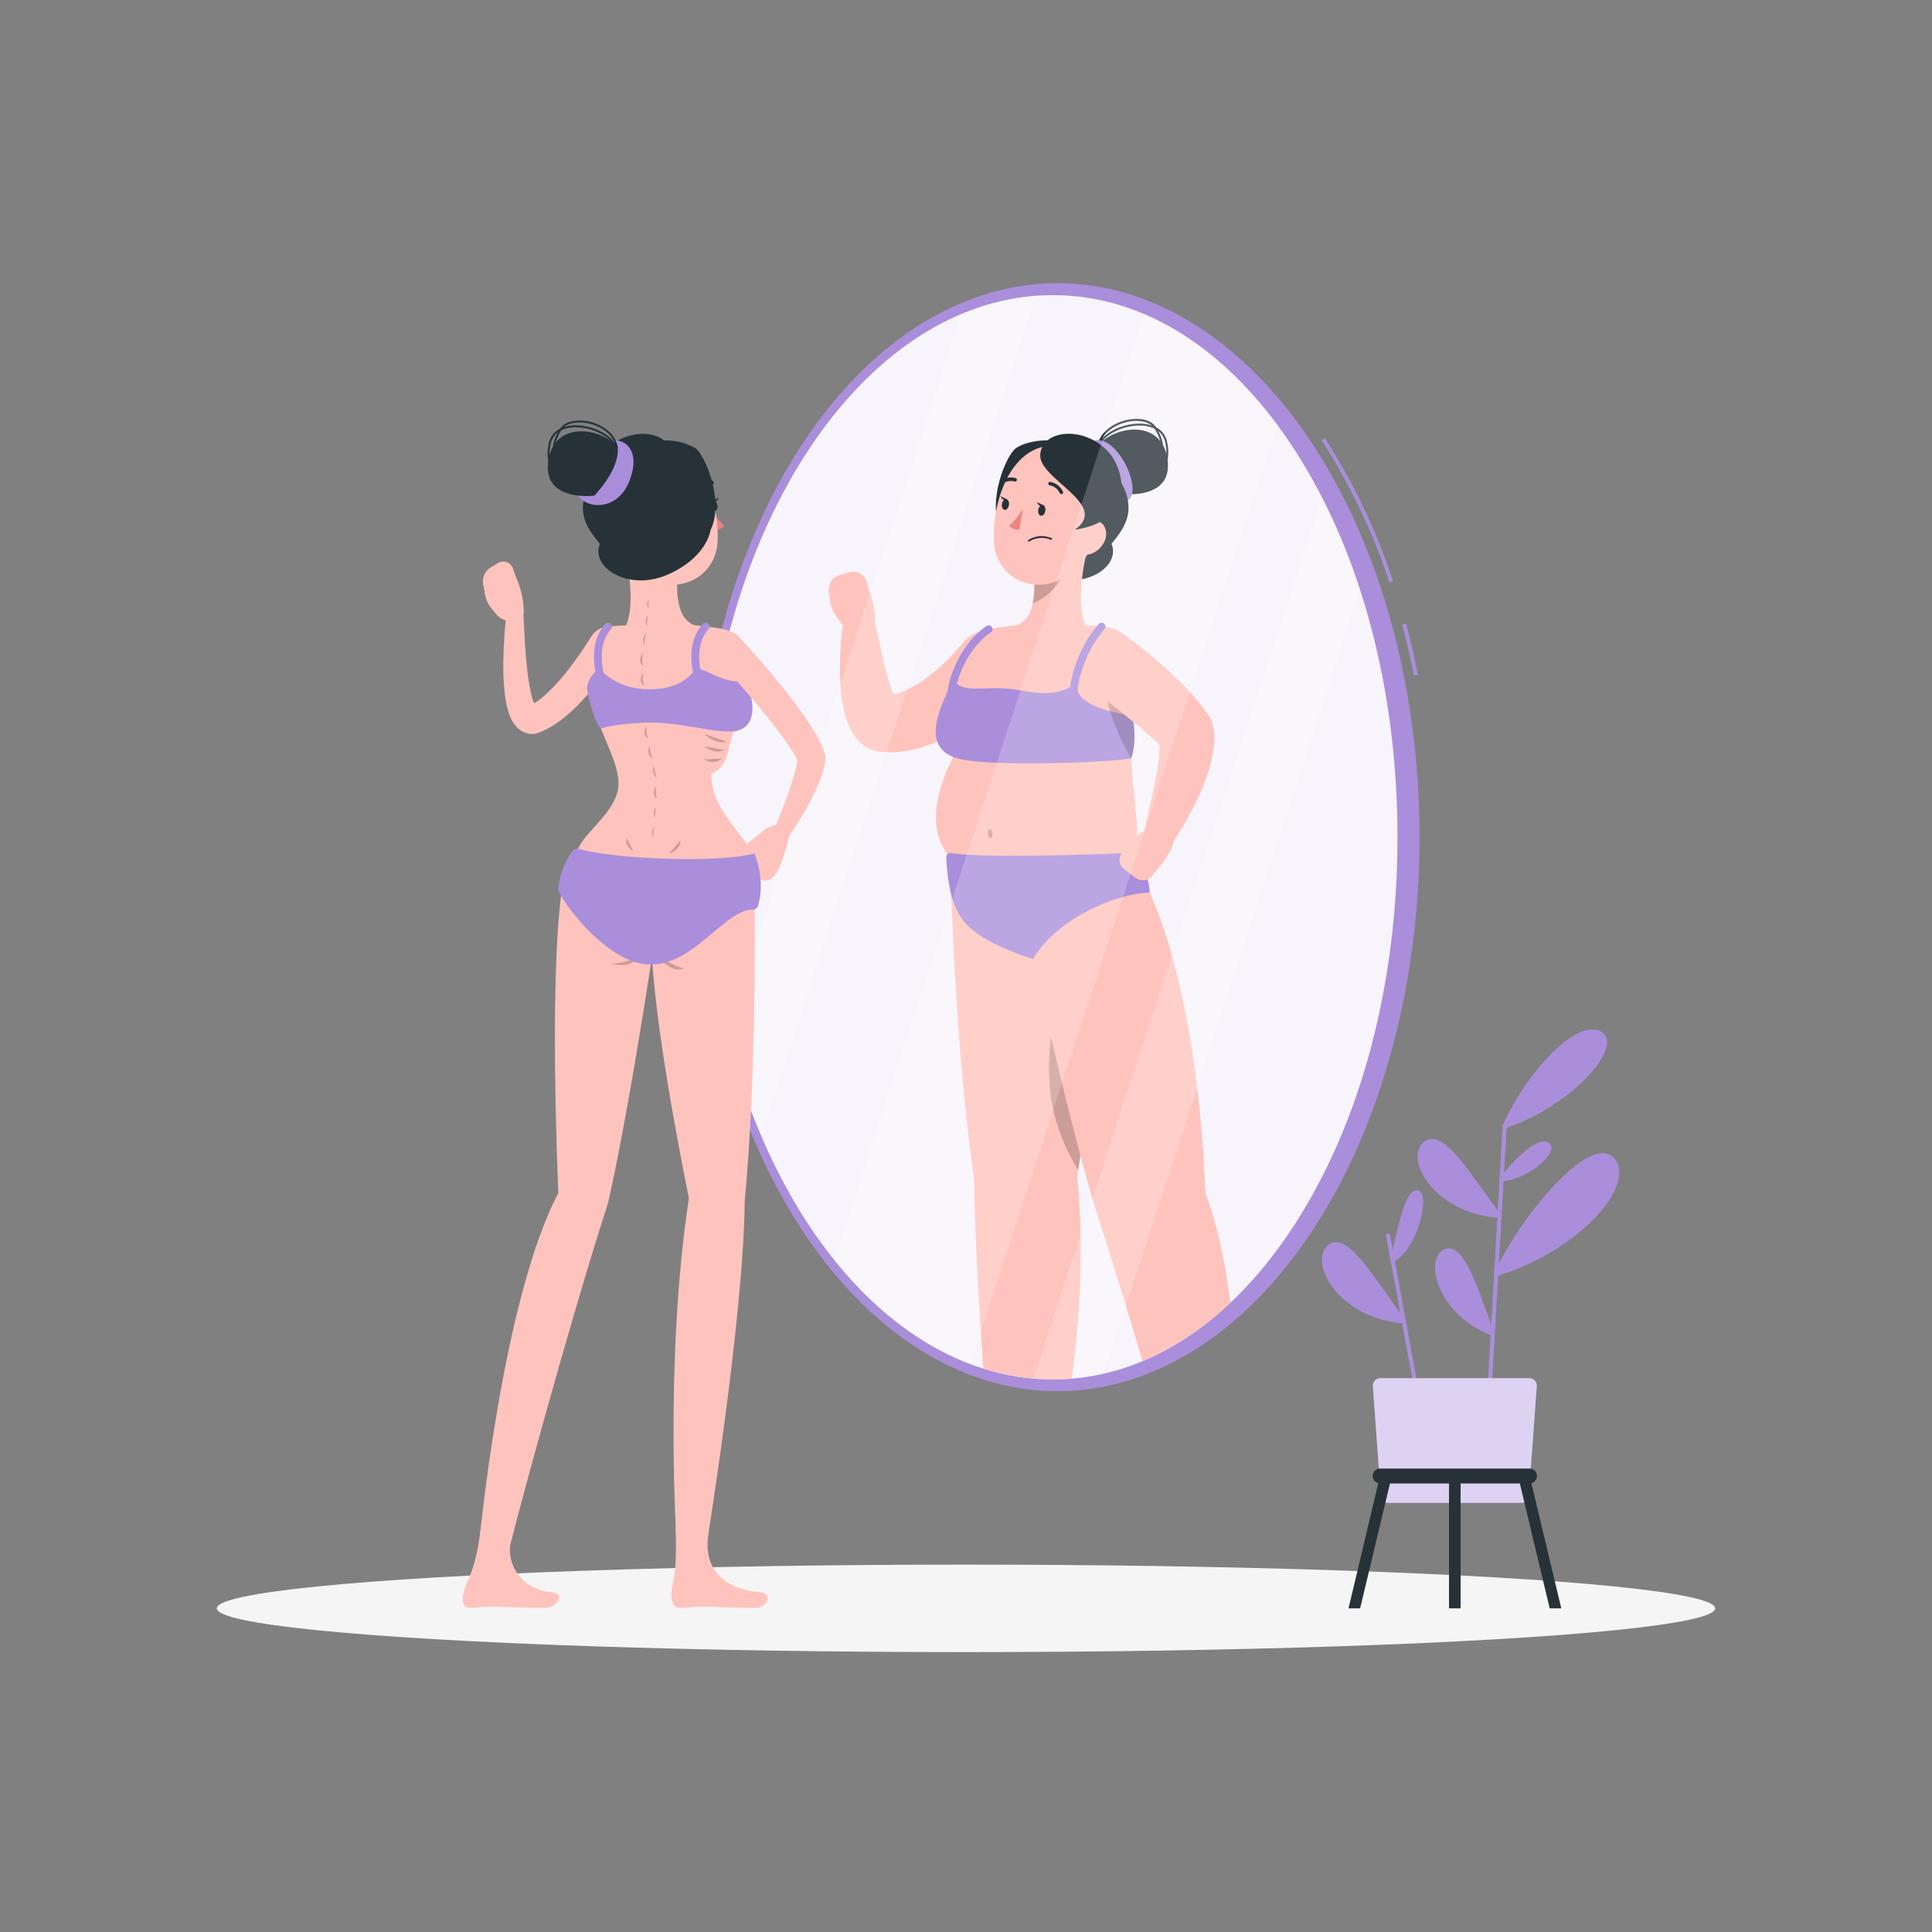 <svg xmlns="http://www.w3.org/2000/svg" viewBox="0 0 500 500"><rect x="0" y="0" width="500" height="500" fill="#808080" stroke="none"/><g id="freepik--Shadow--inject-182"><ellipse id="freepik--path--inject-182" cx="250" cy="416.24" rx="193.89" ry="11.32" style="fill:#f5f5f5"></ellipse></g><g id="freepik--Mirror--inject-182"><path d="M365.9,174.83c-.88-4.45-1.9-8.88-3-13.17l1-.25c1.15,4.3,2.18,8.75,3.06,13.23Z" style="fill:#AA8EDB"></path><path d="M359.57,150.74A159.58,159.58,0,0,0,342,113.92l.84-.55a160.55,160.55,0,0,1,17.66,37Z" style="fill:#AA8EDB"></path><ellipse cx="273.66" cy="216.67" rx="93.72" ry="143.38" style="fill:#AA8EDB"></ellipse><path d="M272.5,357C222.59,357,182,294,182,216.67S222.59,76.38,272.5,76.38c23.79,0,46.12,14.4,62.86,40.53,17,26.47,26.31,61.9,26.31,99.76s-9.34,73.28-26.31,99.75C318.62,342.56,296.29,357,272.5,357Z" style="fill:#fff;opacity:0.9"></path><path d="M284.2,115.26c4.42-5.09,15.73-6.65,17.75,2.57,2.61,11.85-11.7,10-11.7,10S283.54,121.11,284.2,115.26Z" style="fill:#263238"></path><path d="M292.83,124.37a17.75,17.75,0,0,1-2.62-.18.25.25,0,0,1,.08-.49c.07,0,6.86,1,10-2.26,1.51-1.6,1.93-4,1.26-7-.51-2.34-2.37-3.83-5.23-4.22-4.12-.55-9.87,1.41-11.86,5.21a.25.25,0,0,1-.45-.23c2.09-4,8.08-6.05,12.37-5.47,3.09.41,5.1,2,5.65,4.6.72,3.25.25,5.78-1.37,7.5C298.58,123.94,295.19,124.37,292.83,124.37Z" style="fill:#263238"></path><path d="M292.24,122.4a.25.25,0,0,1,0-.5c.06,0,6-.55,7.77-4,.93-1.84.51-4.21-1.24-7-1-1.59-3.51-2.31-6.43-1.83-3.32.55-7,2.7-7.87,6.29a.25.25,0,0,1-.49-.11c1-4.08,5.05-6.14,8.28-6.67s5.83.26,6.94,2c1.84,3,2.27,5.51,1.26,7.51-1.87,3.72-7.92,4.28-8.18,4.3Z" style="fill:#263238"></path><path d="M281.45,115.26c3.09-3.48,7.57.25,10.09,5.41,1.3,2.66,3.4,9.41-1.55,9.16S281.45,115.26,281.45,115.26Z" style="fill:#AA8EDB"></path><path d="M259,137.1c-3.67-7.35,1.5-19.47,3.91-21.1,5.24-3.53,18.52-3,25.17,5.75,7.44,9.72,2.75,15-.42,19,2.5,6-7.33,12.42-17.58,7.92S259,137.1,259,137.1Z" style="fill:#263238"></path><path d="M218.61,162.54l-2.29-3.17a8.05,8.05,0,0,1-1.49-3.92l-.29-2.66a3.69,3.69,0,0,1,2.62-3.92l2.57-.76a3.69,3.69,0,0,1,4.59,2.53l.62,2.19s2.45,5.87,1.16,10.77l-1.38.31A7,7,0,0,1,218.61,162.54Z" style="fill:#ffc3bd"></path><path d="M261.89,176.19l-.78,1-.7.89c-.46.57-1,1.12-1.43,1.67-1,1.09-2,2.12-3,3.12a50.15,50.15,0,0,1-6.91,5.53,40.32,40.32,0,0,1-8.24,4.26,35.52,35.52,0,0,1-4.67,1.39,31.79,31.79,0,0,1-5,.63c-.42,0-.85,0-1.27,0h-.81l-.52,0a8.86,8.86,0,0,1-1-.12A9.38,9.38,0,0,1,224,193.2a10,10,0,0,1-2.17-1.88,12.44,12.44,0,0,1-2-3.23,18.91,18.91,0,0,1-1-2.62,39.72,39.72,0,0,1-1.35-8.76,77.23,77.23,0,0,1,0-8.06,71.43,71.43,0,0,1,.84-7.92,4.06,4.06,0,0,1,8-.24l0,.13c1.1,4.79,2.06,9.73,3.3,14.22a36.35,36.35,0,0,0,2.07,6,5.1,5.1,0,0,0,.53.86c.14.18.27.21.07-.08a4.21,4.21,0,0,0-2.54-1.39c-.18,0-.36-.06-.55-.07H229l.31,0a6,6,0,0,0,.61-.09,19.4,19.4,0,0,0,5-1.65,31.56,31.56,0,0,0,5-3.08,49.12,49.12,0,0,0,4.78-4.11c.77-.74,1.51-1.53,2.24-2.31l1.07-1.18.89-1,.46-.54a8.06,8.06,0,0,1,12.57,10.09Z" style="fill:#ffc3bd"></path><path d="M278.77,304.59c1.83,18.23.7,36.49-1.4,52.16-1.61.13-3.24.2-4.87.2a60,60,0,0,1-18-2.79c-1.23-17.72-2.31-36.54-2.38-49.05-5.17-35.57-6.1-79.74-6.1-79.74l16.13-1.22,24.06-1.81s.26,29.26-6.58,76.62Q279.21,301.74,278.77,304.59Z" style="fill:#ffc3bd"></path><path d="M273.13,261.39a41.41,41.41,0,0,1,11.26-3.78c-1.06,12.35-2.73,27.61-5.35,45.24C270.54,288.8,270.25,276.56,273.13,261.39Z" style="opacity:0.2"></path><path d="M318.41,337.15a75.67,75.67,0,0,1-22.72,15.08C291.8,339.18,287.77,326,284.52,316c-1.53-4.75-3.2-10.58-4.92-17-7.4-27.66-15.64-66.08-17.48-74.81-.26-1.17-.39-1.81-.39-1.81h31S309,242.12,312,308.82C315.11,317,317.13,326.9,318.41,337.15Z" style="fill:#ffc3bd"></path><path d="M245.89,176.37c.16,3.84-5.9,12.72,1.58,17.86-1.39,3.13-10.21,18.27-1.31,27.94,4.13,3,28,2.61,46.58.17,4.81-5.67-3.43-23.53,1.74-48.28a9.88,9.88,0,0,0-8.67-11.84c-1.56-.15-3.21-.28-4.9-.36a123.29,123.29,0,0,0-17.73,0c-1.92.17-3.89.41-5.78.68A13.4,13.4,0,0,0,245.89,176.37Z" style="fill:#ffc3bd"></path><path d="M256.78,215.79c.05.67-.17,1.21-.48,1.21s-.6-.53-.65-1.19.17-1.21.49-1.21S256.74,215.13,256.78,215.79Z" style="opacity:0.2"></path><path d="M246.79,175.83c-2.61,5.56-9.45,17.36.91,20.42,7.88,2.32,40.28,1.06,45.1,0,1.7-5.17.24-11.14.24-11.14s-15.28-1.44-14.39-8.22c-7.22,4.53-12,1.65-19.11,1.24C254.71,177.84,248.41,179.38,246.79,175.83Z" style="fill:#AA8EDB"></path><path d="M281.45,141.89c-1.41,5.71-2.79,15-.54,20,0,0-7.54.37-18.3,9-5.07-7.44-.09-8.9-.09-8.9,4.48-1,5.18-6.49,5.18-10.73Z" style="fill:#ffc3bd"></path><path d="M267.7,151.19l7.82-5.29a6.88,6.88,0,0,1-.7,3.47,14.8,14.8,0,0,1-7.57,6.78A24,24,0,0,0,267.7,151.19Z" style="opacity:0.2"></path><path d="M285.17,131.43c-2.23,9.28-3,13.25-8.47,17.24-8.27,6-18.95,1.27-19.49-8.48-.48-8.78,3.24-22.47,12.9-24.61S287.39,122.15,285.17,131.43Z" style="fill:#ffc3bd"></path><path d="M270.52,132.25c-.13.76-.65,1.31-1.15,1.22s-.79-.78-.66-1.54.65-1.31,1.15-1.23S270.66,131.48,270.52,132.25Z" style="fill:#263238"></path><path d="M261.11,130.72c-.14.76-.65,1.31-1.15,1.22s-.79-.78-.66-1.54.65-1.31,1.15-1.22S261.24,130,261.11,130.72Z" style="fill:#263238"></path><path d="M260.66,129.26l-1.74-.86S259.61,130,260.66,129.26Z" style="fill:#263238"></path><path d="M264.74,131.71a21,21,0,0,1-3.58,4.4,3.36,3.36,0,0,0,2.63,1Z" style="fill:#ed847e"></path><path d="M270.89,138.89a7.66,7.66,0,0,1,1.26.37.22.22,0,0,1,.12.29.21.21,0,0,1-.29.13,6.17,6.17,0,0,0-5.54.41.23.23,0,1,1-.26-.37A6.37,6.37,0,0,1,270.89,138.89Z" style="fill:#263238"></path><path d="M285.85,140.07a6.13,6.13,0,0,1-3.76,3.35c-2.12.59-3.17-1.73-2.57-4.09.54-2.12,2.3-5,4.42-4.51S286.82,138,285.85,140.07Z" style="fill:#ffc3bd"></path><path d="M274.55,127.84a.46.46,0,0,1-.28-.23,3.62,3.62,0,0,0-2.58-2,.45.45,0,1,1,.1-.9,4.52,4.52,0,0,1,3.3,2.53.45.45,0,0,1-.21.61A.43.43,0,0,1,274.55,127.84Z" style="fill:#263238"></path><path d="M259,125.37a.47.47,0,0,1-.3-.18.45.45,0,0,1,.09-.63,4.5,4.5,0,0,1,4.08-.81.44.44,0,0,1,.27.58.45.45,0,0,1-.58.27,3.65,3.65,0,0,0-3.22.68A.43.43,0,0,1,259,125.37Z" style="fill:#263238"></path><path d="M270.08,130.79l-1.74-.86S269,131.53,270.08,130.79Z" style="fill:#263238"></path><path d="M293.2,182.13q-.15,1.5-.27,3H293s1.46,6-.24,11.14v0l0,0a60.46,60.46,0,0,1-5.45-12.17,17.81,17.81,0,0,1-.95-5.69Z" style="opacity:0.2"></path><path d="M246.25,181.67a1,1,0,0,1-1-.91c-.45-4.5,3.35-14.28,10.07-18.75a1,1,0,0,1,1.39.28,1,1,0,0,1-.28,1.38c-6.32,4.21-9.54,13.33-9.19,16.9a1,1,0,0,1-.9,1.09Z" style="fill:#AA8EDB"></path><path d="M293.68,220.7c1.94,1.38,3.87,7.63,3.87,10.32-8,.1-23.75,6.23-30.22,17.18-14.35-4.71-18-9-19.65-12.64-2.16-4-2.67-10.79-2.79-13.68a1.07,1.07,0,0,1,1.25-1.1C251.16,221.57,264,221.88,293.68,220.7Z" style="fill:#AA8EDB"></path><path d="M296.93,214.34,291.6,218l7.57,7.39s4.43-4.54,5.05-9.45l-1.16-.76A7,7,0,0,0,296.93,214.34Z" style="fill:#ffc3bd"></path><path d="M291,225l2.94,2.22a3.07,3.07,0,0,0,4.28-.59l1-1.3L291.6,218,290,221.27A3.06,3.06,0,0,0,291,225Z" style="fill:#ffc3bd"></path><path d="M291.11,164.36c2,1.43,3.85,2.87,5.71,4.39s3.66,3.07,5.43,4.72c.88.82,1.77,1.66,2.65,2.51s1.73,1.74,2.59,2.68a49.62,49.62,0,0,1,5.14,6.29l.34.51a5.08,5.08,0,0,1,.59,1.19,13.32,13.32,0,0,1,.71,3.63l0,.76v.69a12.65,12.65,0,0,1-.09,1.31,29.44,29.44,0,0,1-.81,4.46,54.1,54.1,0,0,1-2.63,7.44q-1.53,3.47-3.31,6.7a72.18,72.18,0,0,1-3.91,6.31,4.07,4.07,0,0,1-7.3-3.23l0-.1,1.52-6.72c.5-2.24,1-4.45,1.39-6.62a61.45,61.45,0,0,0,.91-6.24,14.58,14.58,0,0,0,0-2.54,2.36,2.36,0,0,0-.07-.46l0-.19,0-.11c0-.18-.12-.08,0,.19l.93,1.69a55.3,55.3,0,0,0-4.16-3.92c-1.58-1.37-3.26-2.75-5-4.14l-5.19-4.14c-1.73-1.37-3.52-2.79-5.17-4.14l-.08-.07a8.08,8.08,0,0,1,9.78-12.85Z" style="fill:#ffc3bd"></path><path d="M277.87,181.67a1,1,0,0,1-1-.91c-.41-4.09,2-13.07,7.47-19.27a1,1,0,0,1,1.5,1.33c-5.06,5.7-7.34,14.11-7,17.75a1,1,0,0,1-.9,1.09Z" style="fill:#AA8EDB"></path><path d="M269.21,117.83c-.21,6.25,18.16,12.82,8.94,19.27,16.11-2.38,12.82-15.49,8.83-20C280.63,109.94,269.43,111.17,269.21,117.83Z" style="fill:#263238"></path><path d="M251.06,353,330.6,110C320.51,96.37,308.72,86.62,296,81.24L215.87,326C226,338.69,238,348,251.06,353Z" style="fill:#fff;opacity:0.2"></path><path d="M285.63,355.46,352,152.76a162.53,162.53,0,0,0-9.9-24.06l-74.65,228c1.67.14,3.36.22,5.06.22A58.56,58.56,0,0,0,285.63,355.46Z" style="fill:#fff;opacity:0.2"></path><path d="M188,266.94a177.54,177.54,0,0,0,9,26.93L268.11,76.55a61.29,61.29,0,0,0-19.32,4.73Z" style="fill:#fff;opacity:0.2"></path></g><g id="freepik--Character--inject-182"><path d="M134.36,160.27a5,5,0,0,1-6.05-1.44l-1.2-1.47a8,8,0,0,1-1.59-3.55l-.47-2.55a4.21,4.21,0,0,1,1.79-4.31l2-1.22a2.69,2.69,0,0,1,4,1.63l.7,2a22.79,22.79,0,0,1,2,8.81,2.36,2.36,0,0,1-1.2,2.05h0Z" style="fill:#ffc3bd"></path><path d="M159.49,169.48c-1.24,2.13-2.53,4-3.9,5.88a69.21,69.21,0,0,1-4.46,5.44,43.83,43.83,0,0,1-5.25,5,24.06,24.06,0,0,1-6.79,3.95l-.08,0a3.7,3.7,0,0,1-1.17.21,5.56,5.56,0,0,1-2.69-.71,6,6,0,0,1-1.73-1.44,9.22,9.22,0,0,1-1.52-2.68,21.74,21.74,0,0,1-1.12-4.52,58.82,58.82,0,0,1-.52-8.28c0-2.71.13-5.38.3-8s.46-5.29.85-8a2,2,0,0,1,4,.22v0c.08,2.57.17,5.18.32,7.76s.3,5.16.58,7.69a61.66,61.66,0,0,0,1.1,7.36,15.46,15.46,0,0,0,1,3.05,2.44,2.44,0,0,0,.45.71s0-.08-.23-.2a1.67,1.67,0,0,0-.8-.22l-1.25.24a18.1,18.1,0,0,0,4.47-3.06,47.49,47.49,0,0,0,4.23-4.37c1.35-1.57,2.62-3.25,3.87-5s2.45-3.52,3.52-5.19l.06-.09a4,4,0,0,1,6.83,4.16Z" style="fill:#ffc3bd"></path><path d="M198.46,214.32c1.94-.84,4.15-1.64,6.12-.53-.31,4.94-3.17,11.39-3.17,11.39l-8-6.89Z" style="fill:#ffc3bd"></path><path d="M193.19,225.39l3.09,2a3.06,3.06,0,0,0,4.22-.86l.91-1.37-8-6.89L192,221.68A3.06,3.06,0,0,0,193.19,225.39Z" style="fill:#ffc3bd"></path><path d="M196.68,412.08c-8.13-.63-15-5.14-13.31-15.31.54-3.2-8.5-1.56-8.5-1.56.31,10.3-.34,12.76-.89,15.36s-.25,5.48,1.9,5.53c2.58.07,3.75-.42,7-.3,3.74.15,6.26.29,12.91.3C198.41,416.11,200.29,412.36,196.68,412.08Z" style="fill:#ffc3bd"></path><path d="M142.9,412.08c-8-.63-12-7.32-10.69-13.22.7-3.25-7.75-3.43-7.75-3.43-1.28,10-3,12.54-4,15.14s-1.16,5.48,1,5.53c2.57.07,3.82-.42,7-.3,3.72.15,6.22.29,12.86.3C144,416.11,146.47,412.36,142.9,412.08Z" style="fill:#ffc3bd"></path><path d="M195.19,226.11s1,48.89-2.46,84.67c-.2,30.09-10.24,91.56-10.24,91.56-3.86.76-4,.16-7.26-.82,0,0-3.46-48.56,3.05-91.41-9.75-48.65-10.11-65.93-10.29-79.9Z" style="fill:#ffc3bd"></path><path d="M170,246.94a20.38,20.38,0,0,0,7,3.71C173,252,170,246.94,170,246.94Z" style="opacity:0.2"></path><path d="M170.69,234.64s-7,48.69-13.32,76.7c-9.61,29.39-26.09,90.13-26.19,92.33-4.16.78-4.56-.78-7.26-3.53,0,0,5.85-63.36,20.56-91.36C141.85,241,146,227.21,146,227.21Z" style="fill:#ffc3bd"></path><path d="M158.27,249.49c3.92-.41,6.24-1.47,7.52-2.42C163.94,250.92,158.27,249.49,158.27,249.49Z" style="opacity:0.2"></path><path d="M192.31,173.17c-.17,3.84,5.58,10.58-1.67,15-2.42,2.85-1.41,10.25-6.5,12-.5,9.58,10.13,17,11.05,22.17-4.12,3-27.19,3.19-45.72.74-2.45-5.56,10.29-11.62,10.59-20,.22-6.17-5.32-13.71-8.33-25.94-1.4-5.69-.45-14.36,5.38-14.95,1.56-.15,3.21-.28,4.9-.36a123.29,123.29,0,0,1,17.73,0c1.92.17,3.89.41,5.78.68C192.34,163.5,192.61,166.29,192.31,173.17Z" style="fill:#ffc3bd"></path><path d="M161.47,141.89c1.41,5.71,2.79,15,.54,20,0,0,7.54.37,18.3,9,5.07-7.44.09-8.9.09-8.9-4.48-1-5.18-6.49-5.18-10.73Z" style="fill:#ffc3bd"></path><path d="M183.85,131.09c.14.77.65,1.31,1.15,1.23s.8-.78.66-1.55-.65-1.31-1.15-1.22S183.72,130.33,183.85,131.09Z" style="fill:#263238"></path><path d="M184.3,129.63l1.74-.85S185.35,130.38,184.3,129.63Z" style="fill:#263238"></path><path d="M183.87,131.71a20.67,20.67,0,0,0,3.58,4.4,3.36,3.36,0,0,1-2.63,1Z" style="fill:#ed847e"></path><path d="M184.37,125.37a.47.47,0,0,0,.3-.18.45.45,0,0,0-.09-.63,4.5,4.5,0,0,0-4.08-.81.44.44,0,0,0-.27.58.45.45,0,0,0,.58.27,3.65,3.65,0,0,1,3.22.68A.43.43,0,0,0,184.37,125.37Z" style="fill:#263238"></path><path d="M157.75,131.43c2.23,9.28,3,13.25,8.47,17.24,8.27,6,18.95,1.27,19.49-8.48.48-8.78-3.24-22.47-12.9-24.61S155.53,122.15,157.75,131.43Z" style="fill:#ffc3bd"></path><path d="M182.59,182a1,1,0,0,1-.93-.63l-.08-.19c-1.56-4-5.22-13.29.25-19.67a1,1,0,1,1,1.52,1.3c-4.69,5.47-1.34,14,.09,17.64l.08.18a1,1,0,0,1-.57,1.3A.92.92,0,0,1,182.59,182Z" style="fill:#AA8EDB"></path><path d="M157.37,182a1,1,0,0,1-.93-.63l-.07-.19c-1.57-4-5.23-13.28.24-19.67a1,1,0,0,1,1.52,1.3c-4.69,5.47-1.34,14,.1,17.64l.07.18a1,1,0,0,1-.57,1.3A.92.92,0,0,1,157.37,182Z" style="fill:#AA8EDB"></path><path d="M148.1,220.31a19.35,19.35,0,0,0-3.62,10c1.13,3.43,13,19.29,23.69,19.28,11.33.37,19.46-14.3,26.73-14.2a1.29,1.29,0,0,0,1.26-.92c2.08-6.74-.92-13.6-.92-13.6-9.92,2.66-36.78,1.33-45.39-1.17A1.6,1.6,0,0,0,148.1,220.31Z" style="fill:#AA8EDB"></path><path d="M180,116a15.26,15.26,0,0,0-8.14-2c-3.5-2.91-11.08-2.29-15.89,3.13a14.46,14.46,0,0,0-3.22,7.77c-4.31,7.77-.31,12.32,2.5,15.87-2.5,6,7.33,12.42,17.58,7.92s11.08-11.57,11.08-11.57C187.55,129.75,182.38,117.63,180,116Z" style="fill:#263238"></path><path d="M149.12,127.56c2.35,4.44,10.38,4.72,13.55-2.56,2.89-6.64.66-11.31-4.3-11.08S149.12,127.56,149.12,127.56Z" style="fill:#AA8EDB"></path><path d="M159.84,115.71c-4.42-5.1-15.73-6.65-17.75,2.57-2.61,11.84,11.7,10,11.7,10S160.5,121.55,159.84,115.71Z" style="fill:#263238"></path><path d="M151.21,124.81c-2.36,0-5.75-.42-7.8-2.59-1.62-1.72-2.09-4.24-1.37-7.5.55-2.53,2.51-4.15,5.51-4.55,4.24-.57,10.19,1.53,12.3,5.55a.25.25,0,0,1-.45.23c-2-3.84-7.71-5.83-11.78-5.28-2.78.37-4.59,1.85-5.1,4.16-.67,3.08-.25,5.45,1.26,7,3.11,3.3,9.9,2.27,10,2.26a.24.24,0,0,1,.28.21.25.25,0,0,1-.2.29A20.31,20.31,0,0,1,151.21,124.81Z" style="fill:#263238"></path><path d="M151.8,122.84h0c-.26,0-6.31-.57-8.18-4.29-1-2-.58-4.54,1.26-7.51,1.14-1.85,4-2.63,7.32-2,3.14.62,7,2.75,7.69,6.72a.25.25,0,0,1-.21.29.25.25,0,0,1-.28-.2c-.62-3.72-4.32-5.73-7.3-6.32s-5.78.1-6.79,1.74c-1.75,2.82-2.17,5.18-1.24,7,1.74,3.47,7.71,4,7.77,4a.26.26,0,0,1,.23.27A.25.25,0,0,1,151.8,122.84Z" style="fill:#263238"></path><path d="M190.45,189.22c-5.11.72-15-2.55-23.33-2.22s-11.61,1.54-11.61,1.54c-1.34-.65-3.57-8.6-3.56-10.51s2.22-5.09,3.28-4.59,4.64,4.95,12.76,4.95,10.39-3.5,11.95-5,7.95,4.44,13.12,2.61C195.6,182.67,195.63,188,190.45,189.22Z" style="fill:#AA8EDB"></path><path d="M191.14,164.71c2.15,2.26,4.15,4.54,6.17,6.85s3.95,4.7,5.87,7.11,3.79,4.9,5.55,7.52c.88,1.3,1.75,2.65,2.56,4.08a26.29,26.29,0,0,1,2.22,4.84l0,.13a3.18,3.18,0,0,1,.13,1.36,25.6,25.6,0,0,1-1.72,6,56.11,56.11,0,0,1-2.43,5.19c-.9,1.65-1.84,3.26-2.81,4.85s-2,3.11-3.13,4.63a2,2,0,0,1-3.45-1.94v0c.66-1.64,1.36-3.31,2-5s1.3-3.31,1.88-5,1.13-3.31,1.59-4.93a21.92,21.92,0,0,0,.87-4.54l.16,1.49a20.42,20.42,0,0,0-1.76-3.3c-.74-1.16-1.55-2.34-2.41-3.51-1.72-2.33-3.56-4.64-5.44-6.93s-3.85-4.54-5.81-6.79-4-4.49-5.94-6.68l0,0a4,4,0,0,1,5.88-5.44Z" style="fill:#ffc3bd"></path><path d="M182.23,189.92c2.44.83,4.48,1.58,5.83,2C185.11,192.83,182.23,189.92,182.23,189.92Z" style="opacity:0.2"></path><path d="M182.23,193.16c2.19.38,4,.74,5.23.86C185.14,195.5,182.23,193.16,182.23,193.16Z" style="opacity:0.2"></path><path d="M182.14,196.56c1.94-.12,3.58-.17,4.62-.31C185.16,198.17,182.14,196.56,182.14,196.56Z" style="opacity:0.2"></path><path d="M173.07,221c1.26-1.47,2.36-2.69,3-3.54C176.32,219.93,173.07,221,173.07,221Z" style="opacity:0.2"></path><path d="M167.35,187.69a6,6,0,0,0,.41,3.47C165.94,190.13,167.23,187.68,167.35,187.69Z" style="opacity:0.2"></path><path d="M166.51,174a6,6,0,0,0,.19,3.48C164.94,176.34,166.39,174,166.51,174Z" style="opacity:0.2"></path><path d="M166.44,168.85a6.12,6.12,0,0,0,.06,3.5C164.79,171.14,166.32,168.83,166.44,168.85Z" style="opacity:0.2"></path><path d="M167.32,163.73a10.76,10.76,0,0,0-.57,3.18A2.82,2.82,0,0,1,167.32,163.73Z" style="opacity:0.2"></path><path d="M167.67,159.28a17.57,17.57,0,0,0-.24,2.72A2.36,2.36,0,0,1,167.67,159.28Z" style="opacity:0.2"></path><path d="M168,155.21a4,4,0,0,0,0,2.34C166.86,156.7,167.94,155.19,168,155.21Z" style="opacity:0.2"></path><path d="M168.18,192.93a6,6,0,0,0,.81,3.39C167.06,195.52,168.06,192.93,168.18,192.93Z" style="opacity:0.2"></path><path d="M169.23,198.12a15.25,15.25,0,0,0,.69,3.17A2.67,2.67,0,0,1,169.23,198.12Z" style="opacity:0.2"></path><path d="M169.88,203.38a5.72,5.72,0,0,0,.12,3.32C168.35,205.58,169.76,203.36,169.88,203.38Z" style="opacity:0.2"></path><path d="M169.86,208.85a8,8,0,0,0-.3,2.69A2.11,2.11,0,0,1,169.86,208.85Z" style="opacity:0.2"></path><path d="M169.37,214a7.64,7.64,0,0,0-.29,2.69A2.1,2.1,0,0,1,169.37,214Z" style="opacity:0.2"></path><path d="M163.94,220.34c-.71-1.4-1.36-2.59-1.66-3.37C161.2,218.73,163.94,220.34,163.94,220.34Z" style="opacity:0.2"></path></g><g id="freepik--Plant--inject-182"><path d="M384.84,370.84h0a.53.53,0,0,1-.5-.56l4.54-78.8a.55.55,0,0,1,.56-.51.55.55,0,0,1,.51.57l-4.54,78.8A.54.54,0,0,1,384.84,370.84Z" style="fill:#AA8EDB"></path><path d="M369.49,376.13a.53.53,0,0,1-.52-.44l-10.26-55.84a.55.55,0,0,1,.43-.63.53.53,0,0,1,.62.43L370,375.5a.54.54,0,0,1-.43.62Z" style="fill:#AA8EDB"></path><path d="M387.18,329.77c7-15.32,24.9-36.07,30.23-29.6S408.51,323.19,387.18,329.77Z" style="fill:#AA8EDB"></path><path d="M387.18,330.31a.53.53,0,0,1-.4-.19.52.52,0,0,1-.09-.57c6.05-13.18,19.88-30.11,27.39-31.08a3.89,3.89,0,0,1,3.74,1.36c1.3,1.58,1.59,3.77.82,6.32-2.35,7.84-14.71,19-31.3,24.13Zm27.6-30.82a3.6,3.6,0,0,0-.56,0c-6.87.89-20,16.84-26,29.36,15.66-5.16,27.21-15.65,29.43-23,.66-2.23.45-4-.63-5.34A2.71,2.71,0,0,0,414.78,299.49Z" style="fill:#AA8EDB"></path><path d="M388.05,314.67c-7.51-9.73-15-22.81-19.43-18.58S371.81,313.5,388.05,314.67Z" style="fill:#AA8EDB"></path><path d="M388.05,315.21h0c-11.24-.8-18.55-7.27-20.6-12.94-1-2.72-.67-5.11.84-6.56a3.19,3.19,0,0,1,2.59-.95c3.64.33,8,6.37,13,13.37,1.5,2.08,3.05,4.23,4.59,6.22a.53.53,0,0,1,0,.58A.52.52,0,0,1,388.05,315.21ZM370.53,295.8a2.16,2.16,0,0,0-1.54.67c-1.2,1.14-1.4,3.12-.57,5.43,1.86,5.15,8.39,11,18.46,12.13-1.3-1.72-2.6-3.53-3.87-5.28-4.48-6.22-9.11-12.65-12.27-12.94Z" style="fill:#AA8EDB"></path><path d="M363.31,341.94c-7.51-9.72-15.05-23.37-19.46-19.14S347.08,340.78,363.31,341.94Z" style="fill:#AA8EDB"></path><path d="M363.31,342.48h0c-11.15-.8-18.5-7.45-20.6-13.29-1-2.84-.73-5.31.8-6.77a3.12,3.12,0,0,1,2.52-.93c3.57.34,7.82,6.34,12.75,13.28,1.63,2.3,3.32,4.68,5,6.85a.53.53,0,0,1,.05.58A.56.56,0,0,1,363.31,342.48ZM345.7,322.55a2.06,2.06,0,0,0-1.48.64c-1.22,1.16-1.41,3.22-.54,5.64,1.92,5.31,8.48,11.33,18.47,12.47-1.44-1.91-2.88-3.94-4.27-5.91-4.38-6.16-8.9-12.54-12-12.83Z" style="fill:#AA8EDB"></path><path d="M386.3,345.1c-3.92-10-7.73-23.73-12.45-21.27S373,340.17,386.3,345.1Z" style="fill:#AA8EDB"></path><path d="M386.3,345.64a.41.41,0,0,1-.19,0c-9.16-3.39-14.32-11.14-14.7-17-.15-2.49.64-4.39,2.2-5.2a2.79,2.79,0,0,1,2.39-.15c3.27,1.26,5.9,8.47,8.7,16.1.68,1.87,1.39,3.82,2.09,5.6a.53.53,0,0,1-.11.57A.55.55,0,0,1,386.3,345.64ZM375,324.08a1.77,1.77,0,0,0-.87.23c-1.16.6-1.75,2.13-1.62,4.19.33,5.17,4.93,12.24,12.87,15.65-.55-1.46-1.11-3-1.66-4.48-2.46-6.74-5.26-14.38-8.08-15.47A1.81,1.81,0,0,0,375,324.08Z" style="fill:#AA8EDB"></path><path d="M389.38,291.51c5.55-12.47,17.8-26.56,24.19-24.26C420.42,269.71,406.59,286,389.38,291.51Z" style="fill:#AA8EDB"></path><path d="M389.38,292a.52.52,0,0,1-.39-.17.54.54,0,0,1-.1-.58c5.82-13.07,18.2-26.94,24.86-24.55a3,3,0,0,1,2.14,3.09c-.1,6.08-12.53,17.74-26.34,22.19Zm22.71-24.5c-6,0-16.42,11.9-21.7,23.07,13.47-4.76,24.35-15.8,24.43-20.8a2,2,0,0,0-1.43-2.06A4,4,0,0,0,412.09,267.54Z" style="fill:#AA8EDB"></path><path d="M388.59,305.23c3.3-4.43,9.53-10.58,11.84-9.1C402.92,297.71,395.87,304.57,388.59,305.23Z" style="fill:#AA8EDB"></path><path d="M388.59,305.76a.52.52,0,0,1-.46-.27.53.53,0,0,1,0-.58c2.84-3.82,9.65-11.09,12.56-9.23a1.68,1.68,0,0,1,.69,1.95c-.69,2.82-6.68,7.58-12.77,8.13Zm11-9.33c-2,0-6.42,3.89-9.76,8.09,5.41-1,10.06-5.11,10.56-7.15.14-.56-.12-.72-.22-.79A1.06,1.06,0,0,0,399.57,296.43Z" style="fill:#AA8EDB"></path><path d="M360.41,326.15c1.18-5.39,3.45-17.43,6.19-17.57C369.54,308.42,366.78,322.56,360.41,326.15Z" style="fill:#AA8EDB"></path><path d="M360.41,326.68a.55.55,0,0,1-.32-.1.53.53,0,0,1-.2-.55c.12-.53.25-1.13.38-1.78,1.81-8.46,3.65-16.07,6.3-16.21.42,0,1.18.13,1.54,1.36,1,3.49-1.91,14.1-7.44,17.21A.48.48,0,0,1,360.41,326.68Zm6.23-17.57h0c-2.06.11-4.34,10.8-5.31,15.36,0,.17-.07.33-.1.49,4.49-3.62,6.65-12.56,5.87-15.26C367,309.31,366.82,309.11,366.64,309.11Z" style="fill:#AA8EDB"></path><path d="M395.8,356.67H357.21a1.93,1.93,0,0,0-1.92,2.07l2.07,28.42a1.93,1.93,0,0,0,1.93,1.79h34.43a1.93,1.93,0,0,0,1.93-1.79l2.07-28.42A1.93,1.93,0,0,0,395.8,356.67Z" style="fill:#AA8EDB"></path><path d="M395.8,356.67H357.21a1.93,1.93,0,0,0-1.92,2.07l2.07,28.42a1.93,1.93,0,0,0,1.93,1.79h34.43a1.93,1.93,0,0,0,1.93-1.79l2.07-28.42A1.93,1.93,0,0,0,395.8,356.67Z" style="fill:#fff;opacity:0.6"></path><path d="M401.06,416.24h3l-7.74-32.4a1.92,1.92,0,0,0-.51-3.78H357.21a1.92,1.92,0,0,0-.51,3.78L349,416.24h3l7.72-32.32H375v32.32h3V383.92h15.34Z" style="fill:#263238"></path></g></svg>